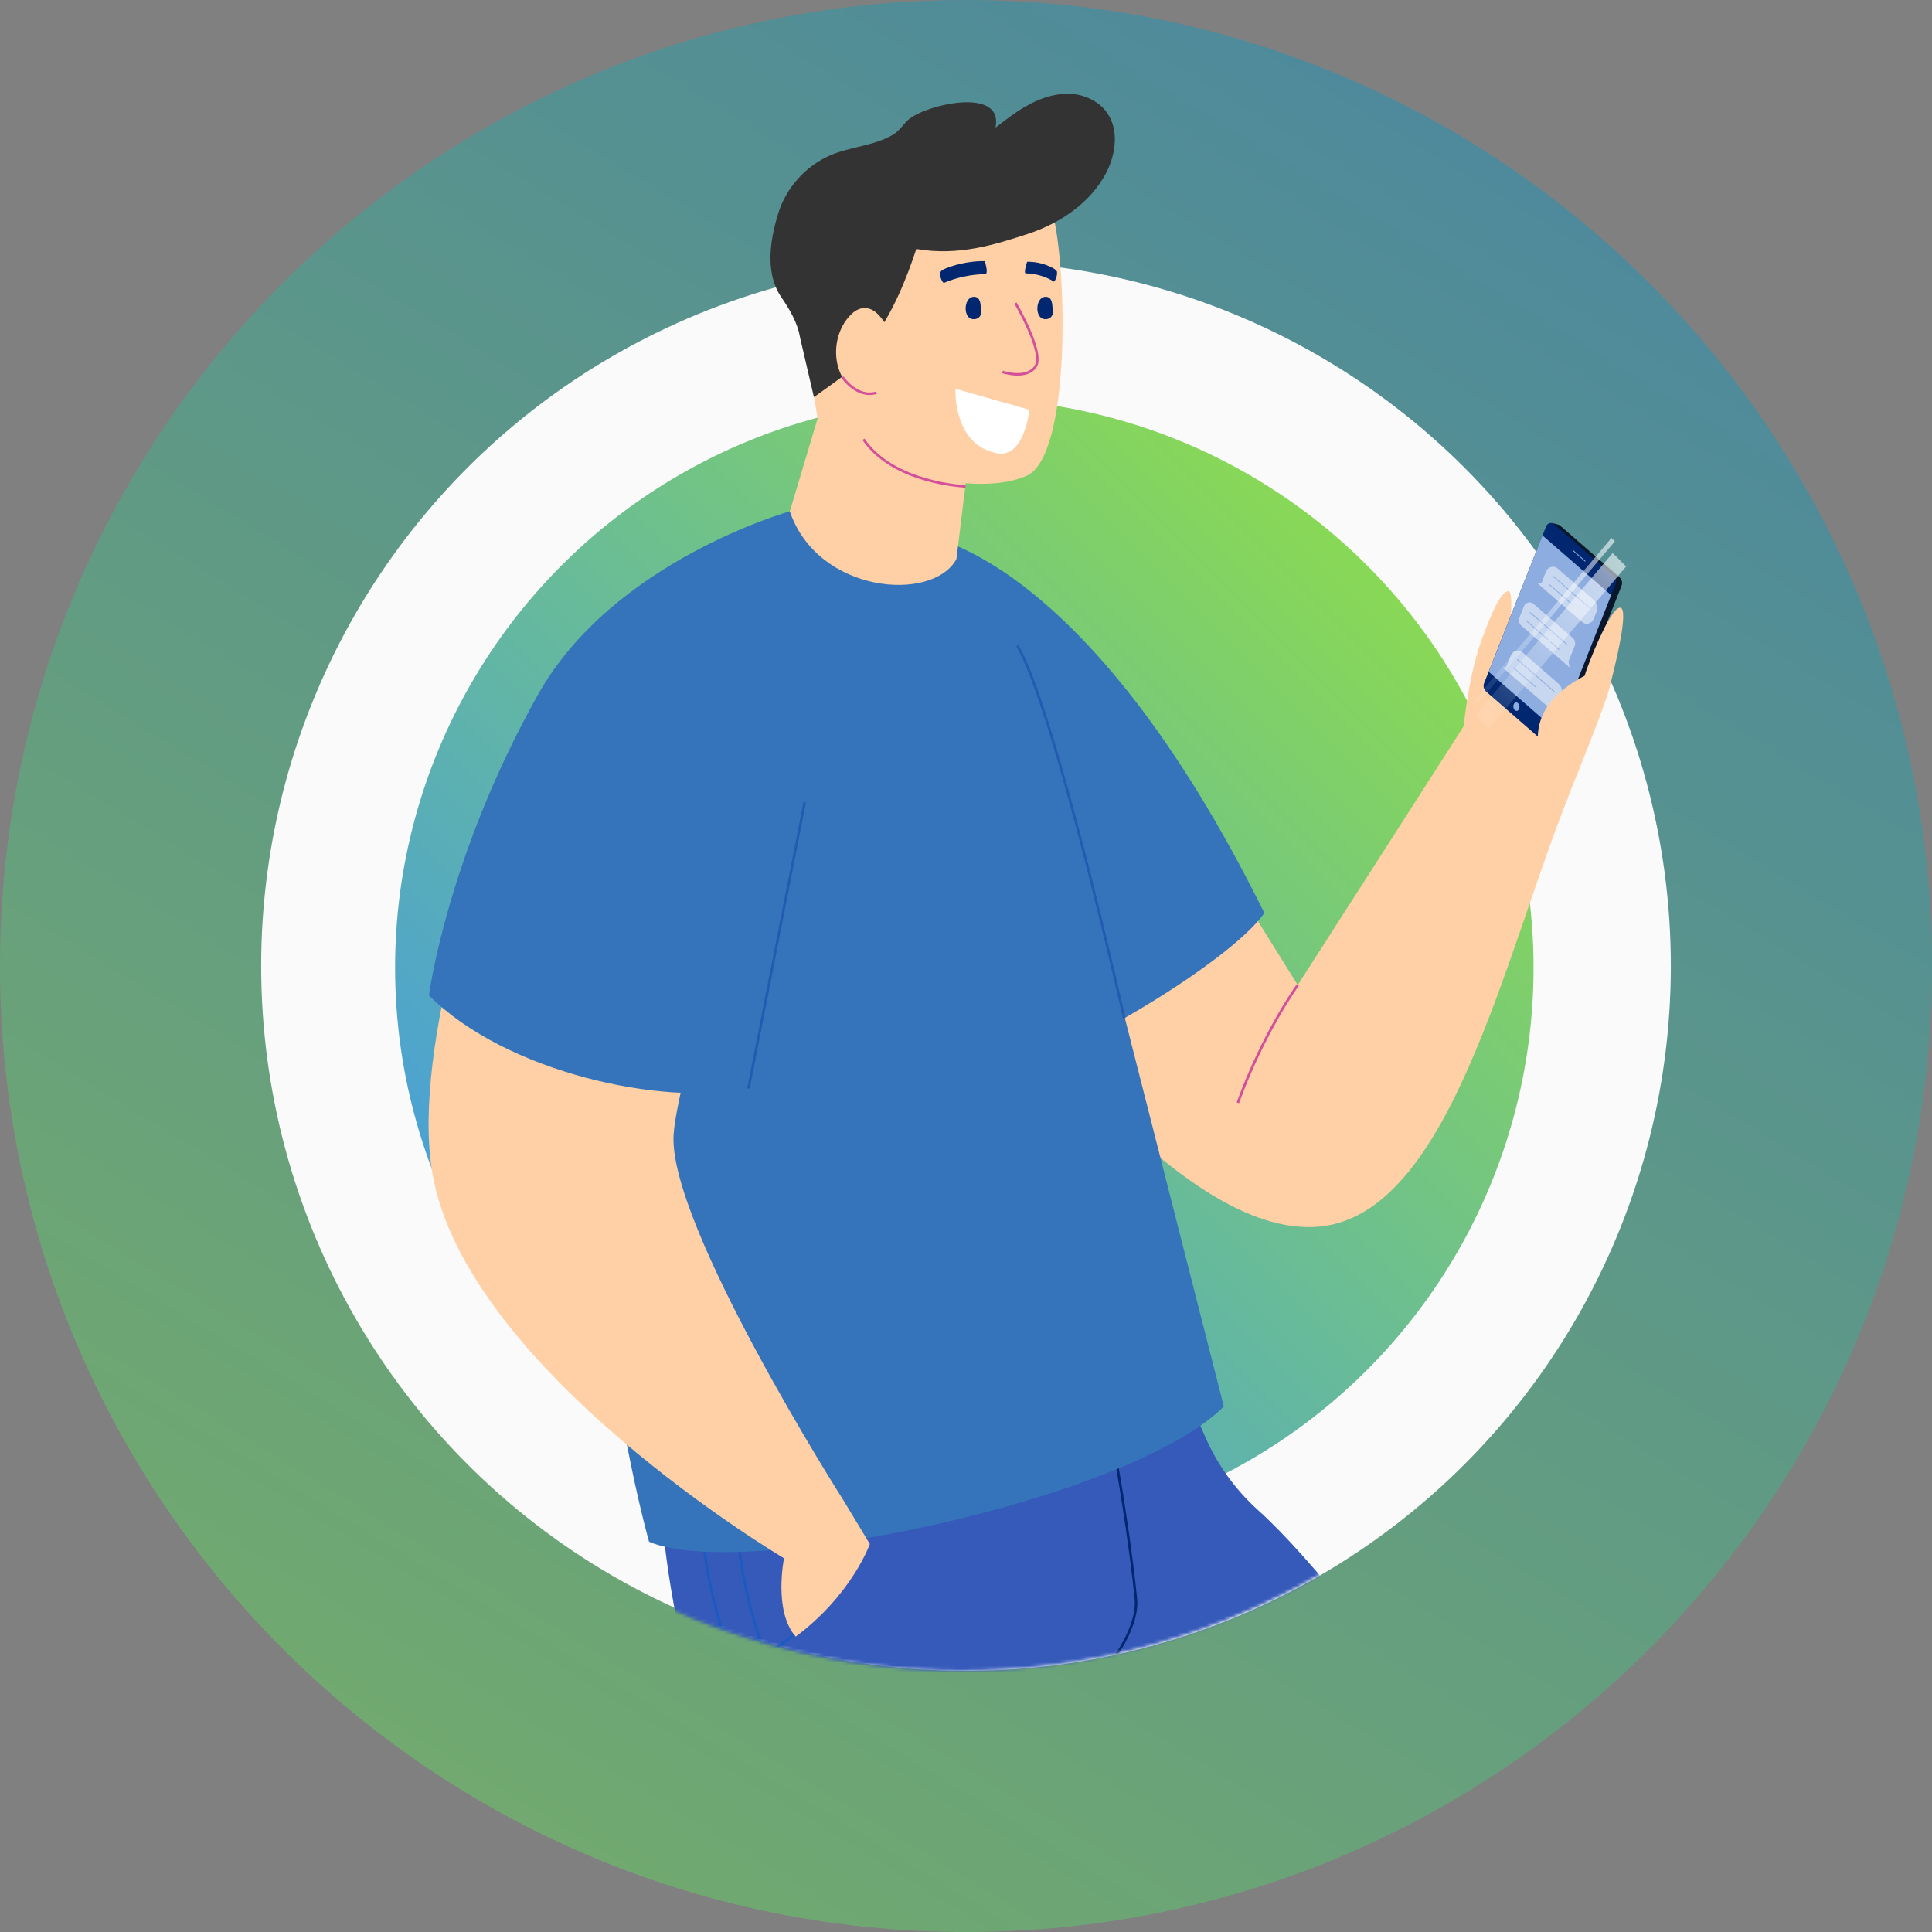 <svg width="577" height="577" viewBox="0 0 577 577" fill="none" xmlns="http://www.w3.org/2000/svg">
<rect x="0" y="0" width="577" height="577" fill="#808080" stroke="none"/>
<path d="M577 288.5C577 447.834 447.834 577 288.5 577C129.166 577 0 447.834 0 288.5C0 129.166 129.166 0 288.5 0C447.834 0 577 129.166 577 288.5ZM83.297 288.5C83.297 401.831 175.169 493.703 288.5 493.703C401.831 493.703 493.703 401.831 493.703 288.5C493.703 175.169 401.831 83.297 288.5 83.297C175.169 83.297 83.297 175.169 83.297 288.5Z" fill="url(#paint0_linear_397_10015)"/>
<circle cx="288.5" cy="288.5" r="210.5" fill="#FAFAFA"/>
<circle cx="288" cy="289" r="170" fill="url(#paint1_linear_397_10015)"/>
<mask id="mask0_397_10015" style="mask-type:alpha" maskUnits="userSpaceOnUse" x="57" y="0" width="460" height="499">
<ellipse cx="287" cy="249.5" rx="230" ry="249.5" fill="url(#paint2_linear_397_10015)"/>
</mask>
<g mask="url(#mask0_397_10015)">
<path d="M348.575 402.931L359.853 428.935C363.515 437.386 368.974 444.955 375.839 451.122C406.733 478.79 484.833 587.702 485.683 633.609C486.729 689.077 316.047 867.812 316.047 867.812L249.421 793.192L383.587 633.414L267.074 522.348C267.074 522.348 213.885 503.62 235.298 408.608" fill="#355ABA"/>
<path d="M268.97 792.834L394.572 637.003C399.181 631.946 398.56 624.115 393.231 619.808L286.46 512.822C286.46 512.822 233.239 493.343 254.619 394.709" stroke="#15489B" stroke-width="0.75" stroke-miterlimit="10"/>
<path d="M268.611 804.318L401.895 640.755C408.433 633.577 407.583 622.385 399.999 616.284C399.999 616.284 286.101 504.762 285.676 504.599C280.02 502.152 245.367 482.379 265.44 389.749" stroke="#15489B" stroke-width="0.75" stroke-miterlimit="10"/>
<path d="M196.885 420.484C196.885 420.484 192.701 479.214 218.593 534.682C244.517 590.149 349.326 912.283 349.326 912.283L442.301 872.38L329.515 489.003C329.515 489.003 325.788 441.17 306.402 378.166" fill="#355ABA"/>
<path d="M375.382 901.125L246.479 534.16C246.479 534.16 220.26 488.481 220.26 453.667" stroke="#1B5ABF" stroke-width="0.75" stroke-miterlimit="10"/>
<path d="M368.091 904.225L236.05 534.128C236.05 534.128 209.831 488.449 209.831 453.635" stroke="#1B5ABF" stroke-width="0.75" stroke-miterlimit="10"/>
<path d="M227.714 494.484C227.714 494.484 254.063 481.335 260.896 451.415" stroke="#1B5ABF" stroke-width="0.75" stroke-miterlimit="10"/>
<path d="M329.744 499.15C329.744 499.15 340.238 487.143 339.225 477.322C336.446 450.274 329.744 416.015 329.744 416.015" stroke="#00276F" stroke-width="0.75" stroke-miterlimit="10"/>
<path d="M460.543 246.349L437.267 222.759C437.267 222.759 459.039 168.173 461.491 168.695C466.493 169.772 457.47 192.97 457.47 192.97C457.47 192.97 470.253 168.14 472.018 169.772C475.222 172.708 466.035 198.125 466.035 198.125C466.035 198.125 477.183 173.557 479.341 176.134C481.499 178.712 471.364 216.886 471.364 216.886L460.51 246.349H460.543Z" fill="#FFCFA5"/>
<path d="M432.788 225.304L437.136 216.886C437.136 216.886 438.509 202.529 442.17 192.056C445.865 181.582 448.578 176.558 450.507 176.558C452.436 176.558 450.507 192.839 450.507 192.839C450.507 192.839 453.841 206.836 449.003 215.939" fill="#FFCFA5"/>
<path d="M461.883 222.106L445.668 207C444.982 206.38 444.72 205.336 445.08 204.455L463.485 156.198L464.924 156.557C465.251 156.655 465.643 156.72 465.937 156.981L483.689 172.414C484.375 173.034 484.637 174.078 484.277 174.959L465.872 221.519C465.61 222.204 465.022 222.628 464.368 222.661L461.851 222.106H461.883Z" fill="#0A172B"/>
<path d="M461.393 221.813L443.838 206.543C443.151 205.923 442.89 204.879 443.249 203.998L461.753 157.21C462.145 156.198 463.322 155.872 464.139 156.557L481.891 171.99C482.577 172.61 482.839 173.654 482.479 174.535L464.074 221.095C463.616 222.237 462.308 222.596 461.426 221.813H461.393Z" fill="#00276F"/>
<path d="M444.589 200.636L465.087 218.484L481.171 177.732L460.674 159.917L444.589 200.636Z" fill="#8DADE0"/>
<path d="M453.743 211.535C453.58 212.188 453.057 212.481 452.599 212.22C452.109 211.959 451.847 211.209 452.011 210.556C452.174 209.904 452.697 209.61 453.155 209.871C453.645 210.132 453.907 210.883 453.743 211.535Z" fill="#8DADE0"/>
<path d="M469.795 164.42L473.391 167.585" stroke="#8DADE0" stroke-width="0.25" stroke-miterlimit="10" stroke-linecap="round"/>
<g style="mix-blend-mode:multiply" opacity="0.55">
<path d="M459.301 172.382C459.137 173.002 458.647 173.296 458.222 173.035C457.797 172.774 457.535 172.089 457.666 171.469C457.797 170.849 458.32 170.555 458.745 170.816C459.203 171.077 459.431 171.762 459.301 172.382Z" fill="#8DADE0"/>
</g>
<path opacity="0.51" d="M475.974 179.168L465.185 169.771C464.041 168.76 462.308 169.249 461.72 170.718L460.38 174.144L459.301 174.339L472.508 185.759C473.652 186.771 475.385 186.281 475.974 184.813L476.791 182.725C477.281 181.485 476.954 180.017 475.974 179.168V179.168Z" fill="white"/>
<path d="M463.78 172.055L474.666 181.484" stroke="#8DADE0" stroke-width="0.25" stroke-miterlimit="10" stroke-linecap="round"/>
<path d="M462.766 174.633L469.01 180.049" stroke="#8DADE0" stroke-width="0.25" stroke-miterlimit="10" stroke-linecap="round"/>
<g style="mix-blend-mode:multiply" opacity="0.55">
<path d="M448.774 197.408C448.611 198.027 448.12 198.321 447.695 198.06C447.27 197.799 447.009 197.114 447.14 196.494C447.27 195.874 447.793 195.58 448.218 195.841C448.676 196.102 448.905 196.788 448.774 197.408Z" fill="#8DADE0"/>
</g>
<path opacity="0.51" d="M465.447 204.194L454.659 194.797C453.514 193.785 451.782 194.275 451.193 195.743L449.853 199.169L448.774 199.365L461.982 210.785C463.126 211.796 464.858 211.307 465.447 209.838L466.264 207.75C466.755 206.51 466.428 205.042 465.447 204.194V204.194Z" fill="white"/>
<path d="M453.253 197.048L464.139 206.51" stroke="#8DADE0" stroke-width="0.25" stroke-miterlimit="10" stroke-linecap="round"/>
<path d="M452.24 199.658L458.516 205.074" stroke="#8DADE0" stroke-width="0.25" stroke-miterlimit="10" stroke-linecap="round"/>
<g style="mix-blend-mode:multiply" opacity="0.55">
<path d="M471.658 199.072C471.495 199.692 471.004 199.985 470.579 199.724C470.122 199.463 469.893 198.778 470.024 198.158C470.154 197.538 470.677 197.244 471.102 197.505C471.527 197.767 471.789 198.452 471.658 199.072Z" fill="#8DADE0"/>
</g>
<path opacity="0.51" d="M469.664 190.49L457.993 180.343C457.012 179.495 455.574 179.919 455.084 181.159L453.809 184.389C453.449 185.27 453.711 186.314 454.397 186.901L468.781 199.333L468.422 197.603L470.252 193.035C470.612 192.154 470.383 191.11 469.697 190.523L469.664 190.49Z" fill="white"/>
<path d="M457.012 182.953L467.899 192.383" stroke="#8DADE0" stroke-width="0.25" stroke-miterlimit="10" stroke-linecap="round"/>
<path d="M455.999 185.531L462.243 190.947" stroke="#8DADE0" stroke-width="0.25" stroke-miterlimit="10" stroke-linecap="round"/>
<path d="M463.158 191.828L465.578 193.916" stroke="#8DADE0" stroke-width="0.25" stroke-miterlimit="10" stroke-linecap="round"/>
<path d="M481.629 165.171L485.65 169.184L444.688 217.604L440.634 213.591L481.629 165.171Z" fill="url(#paint3_linear_397_10015)"/>
<path d="M481.269 160.669L482.283 161.68L441.32 210.1L440.307 209.089L481.269 160.669Z" fill="url(#paint4_linear_397_10015)"/>
<path d="M364.593 257.345L387.575 294.182L437.136 216.919C437.136 216.919 472.508 220.214 468.454 237.703C448.807 287.232 432.788 362.504 394.146 366.322C351.68 370.498 297.575 291.278 297.575 291.278" fill="#FFCFA5"/>
<path d="M387.576 294.182C387.576 294.182 377.31 308.375 369.693 329.354" stroke="#D34F9B" stroke-width="0.75" stroke-miterlimit="10"/>
<path d="M464.433 247.523C464.433 247.523 478.687 212.84 480.452 206.249C482.185 199.658 486.762 181.484 483.82 181.484C480.877 181.484 474.012 198.908 473.26 201.812C467.441 204.911 459.17 210.523 459.268 220.605" fill="#FFCFA5"/>
<path d="M275.574 159.917C275.574 159.917 324.088 164.42 377.605 272.679C367.111 287.916 312.646 320.054 297.576 319.761C281.262 295.975 265.93 235.059 265.93 235.059" fill="#3574BA"/>
<path d="M323.402 254.93C308.331 195.515 285.643 166.965 285.643 166.965L235.886 152.707L195.61 202.628C155.138 325.406 193.845 460.453 193.845 460.453C221.731 472.329 337.328 448.185 365.509 420.059C365.509 420.059 336.152 304.981 323.435 254.93H323.402Z" fill="#3574BA"/>
<path d="M335.759 304.099C335.759 304.099 314.641 210.523 303.82 192.871" stroke="#225BAF" stroke-width="0.75" stroke-miterlimit="10"/>
<path d="M147.031 246.349C147.031 246.349 122.643 311.736 129.083 350.106C138.956 409.064 234.154 465.38 234.154 465.38C234.154 465.38 230.917 481.237 237.652 488.774C254.39 476.31 259.784 461.138 259.784 461.138L251.807 447.924C251.807 447.924 199.631 365.963 201.168 338.98C202.247 319.893 231.898 225.076 231.898 225.076" fill="#FFCFA5"/>
<path d="M235.887 152.707C235.887 152.707 183.024 167.487 160.63 207.522C133.464 256.039 128.102 297.281 128.102 297.281C151.248 320.381 197.899 330.398 223.496 325.112L241.738 232.319" fill="#3574BA"/>
<path d="M223.529 325.08L240.332 239.595" stroke="#225BAF" stroke-width="0.75" stroke-miterlimit="10"/>
<path d="M290.678 125.821L263.838 79.359L242.784 116.457L244.19 124.973L235.886 152.707C244.19 177.275 278.516 180.049 285.643 166.965L290.678 125.821" fill="#FFCFA5"/>
<path d="M314.346 63.503C318.727 80.046 319.904 136.165 306.598 142.104C293.293 148.009 266.453 142.365 258.607 132.348C251.807 123.636 245.367 76.946 257.594 65.559C269.82 54.172 308.168 40.337 314.314 63.536L314.346 63.503Z" fill="#FFCFA5"/>
<path d="M273.743 74.367C286.264 76.521 297.151 73.062 306.86 69.897C316.569 66.733 325.69 60.598 330.398 51.56C334.321 44.023 334.582 33.387 325.004 29.243C322.715 28.264 320.165 27.873 317.681 28.036C309.704 28.591 303.362 33.419 297.314 38.118C299.831 25.621 276.13 31.331 271.193 35.834C269.657 37.27 268.611 39.064 266.747 40.206C261.124 43.567 253.965 43.795 247.982 46.373C240.594 49.57 234.742 56.128 232.389 63.829C230.427 70.256 228.041 80.926 233.271 88.658C235.788 92.345 238.208 96.391 238.927 100.763L243.079 118.611C243.079 118.611 251.48 112.607 252.396 111.889C255.698 109.279 256.94 105.886 259.588 102.688C266.355 94.499 270.932 82.688 273.678 74.302L273.743 74.367Z" fill="#333333"/>
<path d="M265.472 98.545C263.871 95.609 261.746 92.281 258.64 92.02C257.038 91.856 255.501 92.639 254.357 93.749C248.407 99.393 247.95 110.291 254.194 116.001C256.809 118.383 260.438 119.46 262.857 116.164L265.963 100.633C266.192 99.981 265.832 99.198 265.472 98.578V98.545Z" fill="#FFCFA5"/>
<path d="M288.389 145.268C288.389 145.268 266.911 144.485 257.888 131.205" stroke="#D34F9B" stroke-width="0.75" stroke-miterlimit="10"/>
<path d="M303.264 90.519C303.264 90.519 311.993 105.364 309.279 109.443C306.566 113.521 299.406 111.074 299.406 111.074" stroke="#D34F9B" stroke-width="0.75" stroke-miterlimit="10"/>
<path d="M292.639 89.996C292.999 91.04 292.901 92.475 292.966 93.324C293.064 94.857 291.429 95.673 290.056 95.216C287.474 94.368 287.964 88.299 291.135 88.658C291.953 88.756 292.41 89.278 292.639 89.996V89.996Z" fill="#00276F"/>
<path d="M314.052 89.996C314.412 91.04 314.314 92.475 314.379 93.324C314.477 94.857 312.842 95.673 311.469 95.216C308.887 94.368 309.377 88.299 312.548 88.658C313.366 88.756 313.823 89.278 314.052 89.996V89.996Z" fill="#00276F"/>
<path d="M307.448 122.396L285.349 116.099C285.349 116.099 284.466 132.902 297.837 135.382C305.945 136.883 307.448 122.363 307.448 122.363V122.396Z" fill="white"/>
<path d="M294.372 81.871C290.155 81.904 285.578 82.883 281.851 84.514C281.426 84.286 280.314 82.263 280.968 81.088C281.459 80.142 288.128 77.858 294.11 77.989C294.11 77.989 295.222 81.349 294.372 81.871Z" fill="#00276F"/>
<path d="M306.239 81.643C309.279 81.675 312.385 82.589 314.771 84.123C315.131 83.894 315.883 82.23 315.654 81.121C315.491 80.24 311.11 78.054 306.762 78.184C306.762 78.184 305.748 81.121 306.239 81.643V81.643Z" fill="#00276F"/>
<path d="M251.578 112.607C251.578 112.607 255.926 119.1 261.778 117.273" stroke="#D34F9B" stroke-width="0.75" stroke-miterlimit="10"/>
</g>
<defs>
<linearGradient id="paint0_linear_397_10015" x1="861.18" y1="-182.413" x2="112.328" y2="1043.59" gradientUnits="userSpaceOnUse">
<stop stop-color="#3574BA"/>
<stop offset="1" stop-color="#8CC14E"/>
</linearGradient>
<linearGradient id="paint1_linear_397_10015" x1="458" y1="119" x2="118" y2="459" gradientUnits="userSpaceOnUse">
<stop stop-color="#96E43B"/>
<stop offset="1" stop-color="#3B93F4"/>
</linearGradient>
<linearGradient id="paint2_linear_397_10015" x1="517" y1="1.48714e-05" x2="19.648" y2="458.481" gradientUnits="userSpaceOnUse">
<stop stop-color="#8CC14E"/>
<stop offset="1" stop-color="#3574BA"/>
</linearGradient>
<linearGradient id="paint3_linear_397_10015" x1="484.941" y1="168.26" x2="441.499" y2="214.573" gradientUnits="userSpaceOnUse">
<stop stop-color="white" stop-opacity="0.6"/>
<stop offset="0.89" stop-color="white" stop-opacity="0.1"/>
</linearGradient>
<linearGradient id="paint4_linear_397_10015" x1="483.057" y1="162.288" x2="439.7" y2="208.521" gradientUnits="userSpaceOnUse">
<stop stop-color="white" stop-opacity="0.6"/>
<stop offset="0.89" stop-color="white" stop-opacity="0.1"/>
</linearGradient>
</defs>
</svg>
